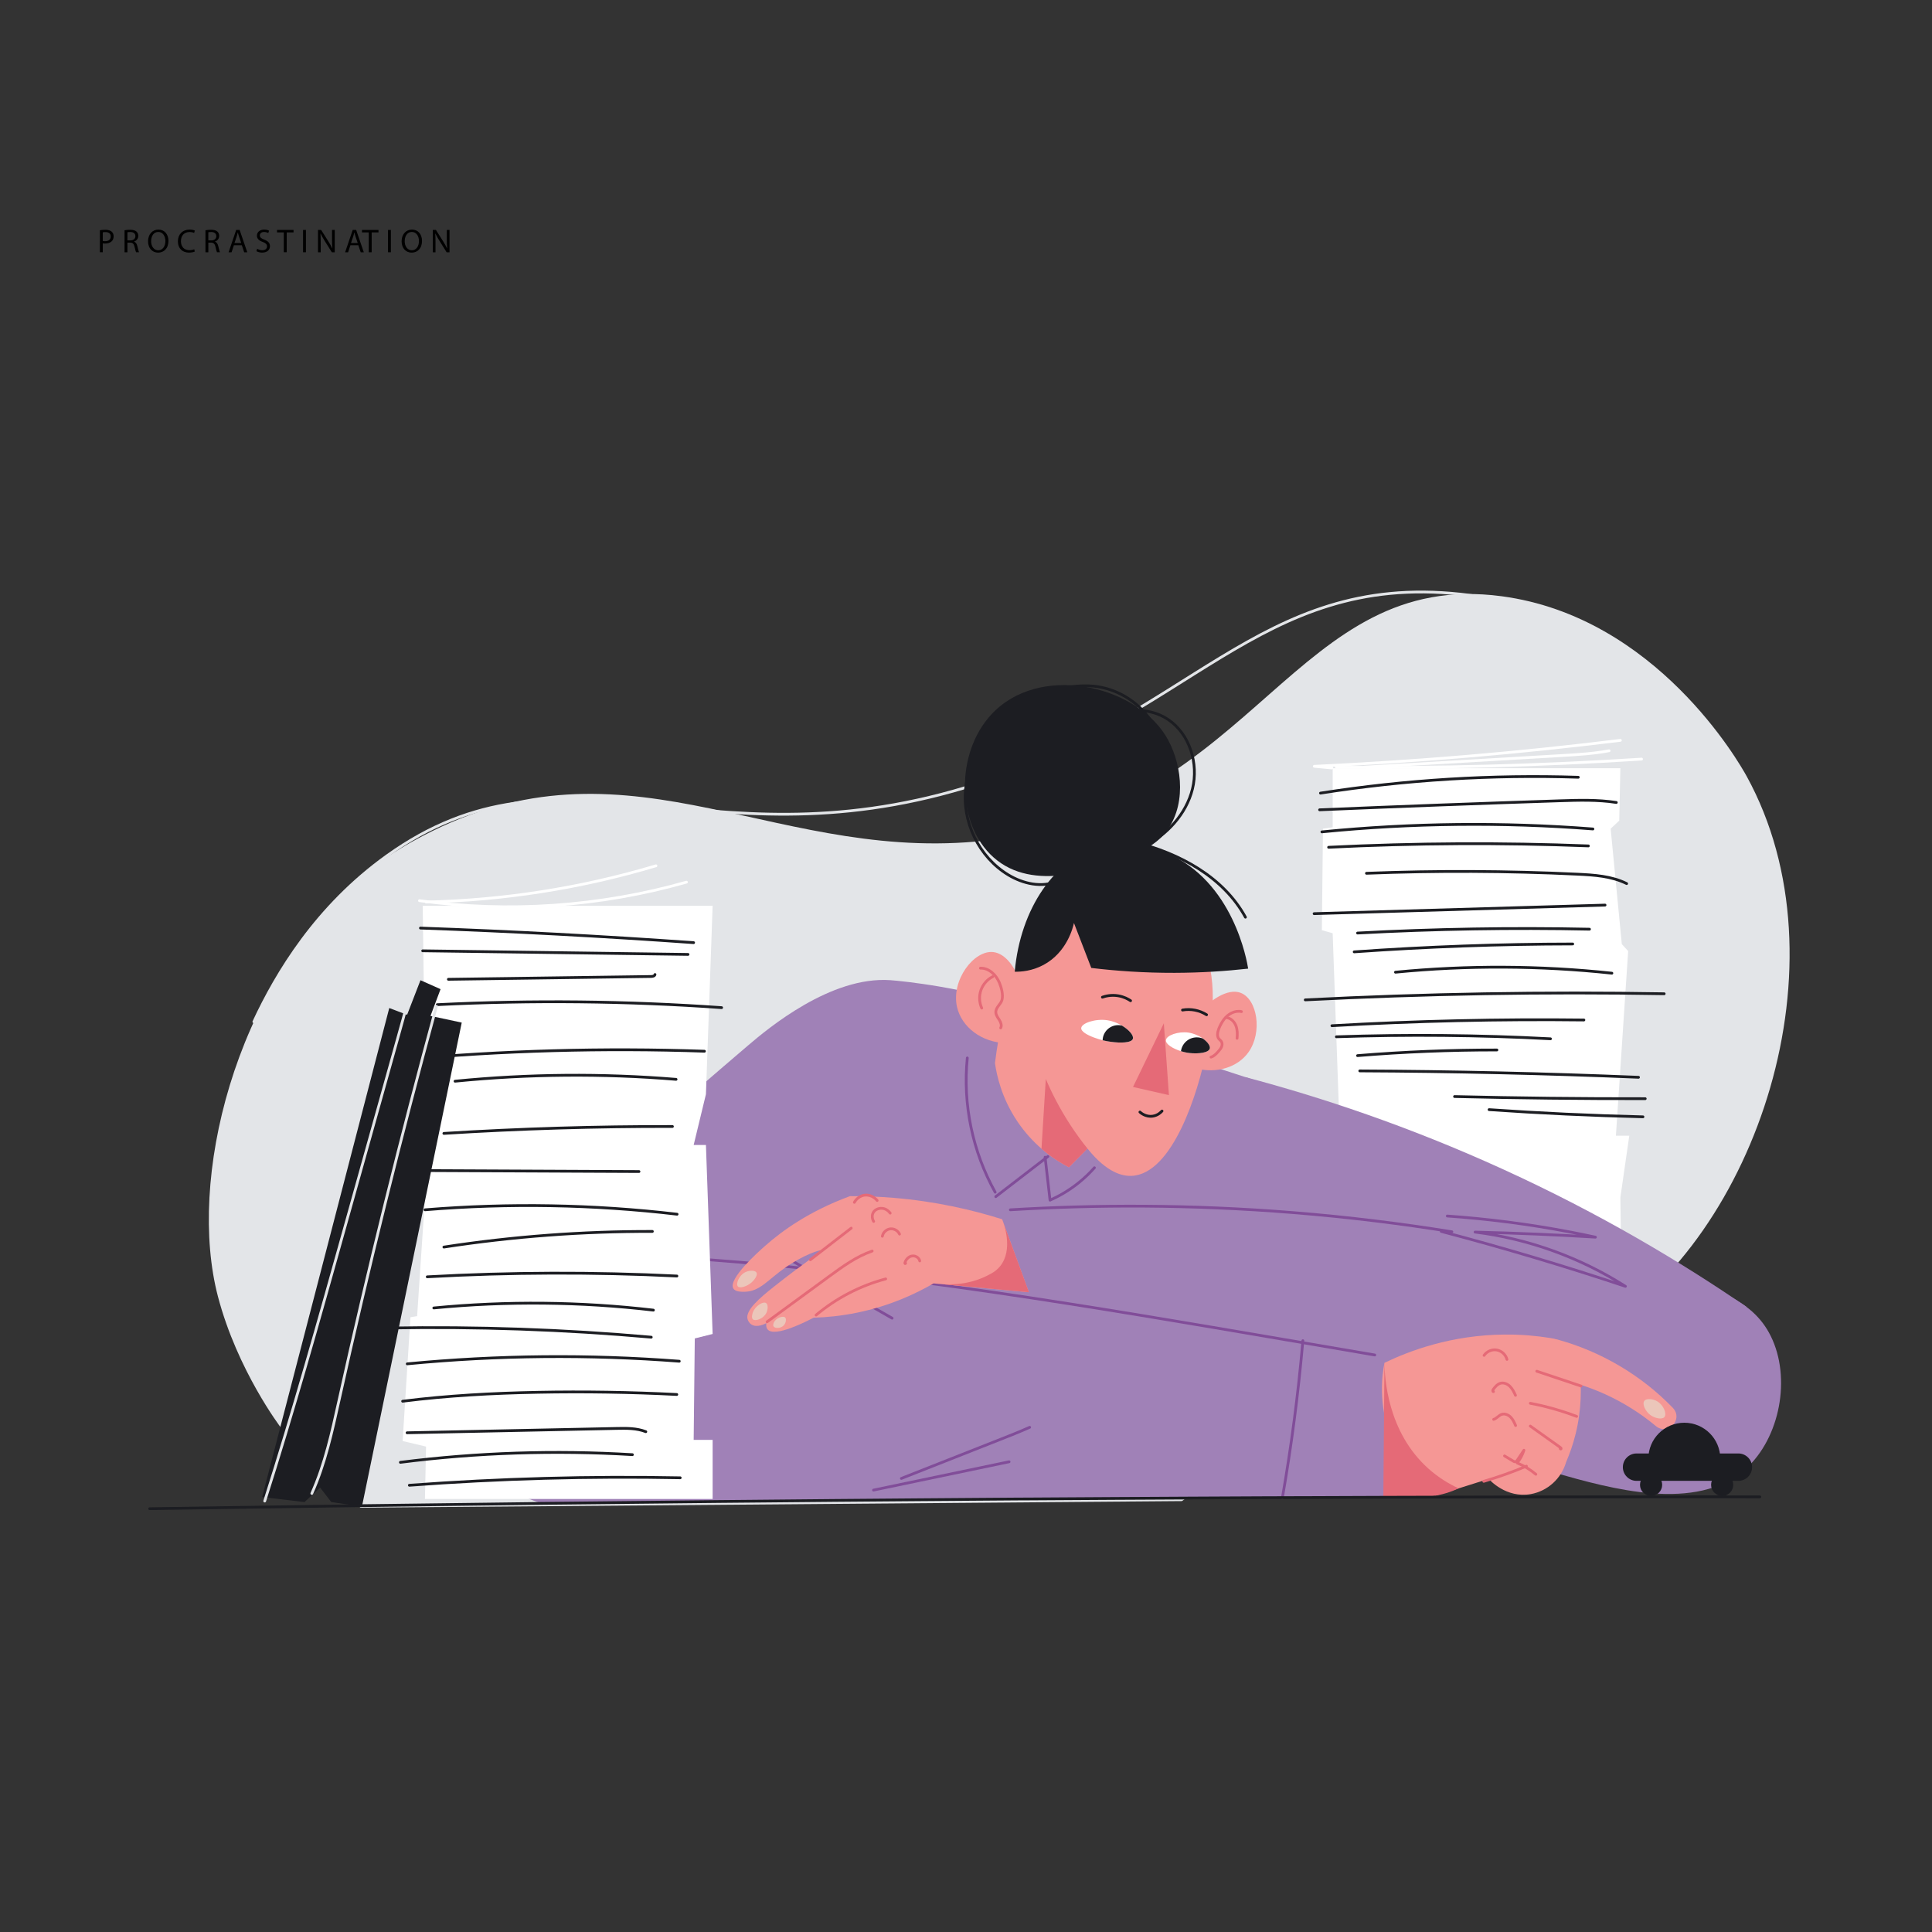 <?xml version="1.0" encoding="iso-8859-1"?>
<!-- Generator: Adobe Illustrator 24.0.1, SVG Export Plug-In . SVG Version: 6.00 Build 0)  -->
<svg version="1.1" id="Layer_1" xmlns="http://www.w3.org/2000/svg" xmlns:xlink="http://www.w3.org/1999/xlink" x="0px" y="0px"
	 viewBox="0 0 700 700" style="enable-background:new 0 0 700 700;" xml:space="preserve">
<rect x="0" y="0" width="700" height="700" fill="#333333" stroke="none"/>
<g>
	<defs>
		<path id="SVGID_1_" d="M47.254,546.927c208.511-1.669,417.021-3.337,625.532-5.006V168.544H47.764
			C47.594,294.672,47.424,420.8,47.254,546.927z"/>
	</defs>
	<clipPath id="SVGID_2_">
		<use xlink:href="#SVGID_1_"  style="overflow:visible;"/>
	</clipPath>
	<g style="clip-path:url(#SVGID_2_);">
		<path style="fill:#E3E5E8;" d="M579.509,482.247c-9.287,5.643-17.337,9.338-25.035,11.897
			c-29.719,9.882-44.74,4.066-68.407,11.262c-20.294,6.17-31.705,17.724-41.792,26.202c-6.263,5.264-112.392,92.336-211.404,71.234
			c-58.015-12.364-106.874-60.437-115.643-69.065c-6.679-6.571-11.907-12.396-15.494-16.567c0,0-15.727-20.615-22.771-47.468
			c-11.037-42.073,5.622-111.548,50.505-151.241c3.331-2.946,12.836-10.324,27.129-17.373
			c73.657-36.331,126.308,13.372,204.191,2.99c94.564-12.606,108.51-98.085,183.319-88.085c56.029,7.49,86.164,60.514,88.757,65.239
			C669.867,348.692,636.325,447.721,579.509,482.247z"/>
		<path style="fill:none;stroke:#E3E5E8;stroke-linecap:round;stroke-linejoin:round;stroke-miterlimit:10;" d="M91.979,370.2
			c8.17-17.55,22.601-41.79,48.252-60.149c63.609-45.524,113.591,4.253,209.68-24.735c80.945-24.419,105.869-77.963,179.319-70.036
			c20.238,2.184,36.429,8.201,47.044,13.01"/>
	</g>
	<g style="clip-path:url(#SVGID_2_);">
		<polygon style="fill:#FFFFFF;" points="587.088,278.337 482.854,278.337 482.854,299.749 479.337,300.263 478.933,337.027 
			482.854,338.13 485.279,406.607 489.722,406.607 485.279,424.992 482.854,493.269 587.896,493.269 587.088,433.88 590.32,411.487 
			585.472,411.487 589.916,344.594 587.612,342.077 583.571,300.263 586.684,297.325 		"/>
		<path style="fill:none;stroke:#FFFFFF;stroke-linecap:round;stroke-linejoin:round;stroke-miterlimit:10;" d="M482.569,278.244
			c-2.123-0.198-4.246-0.396-6.368-0.594c37.067-1.731,74.067-4.87,110.896-9.41"/>
		<path style="fill:none;stroke:#FFFFFF;stroke-linecap:round;stroke-linejoin:round;stroke-miterlimit:10;" d="M484.189,277.97
			c36.881,0.401,73.776-0.578,110.584-2.932"/>
		<path style="fill:none;stroke:#FFFFFF;stroke-linecap:round;stroke-linejoin:round;stroke-miterlimit:10;" d="M494.241,277.954
			c23.905-1.404,47.811-2.809,71.716-4.213c5.704-0.335,11.426-0.672,17.042-1.724"/>
		<path style="fill:none;stroke:#1C1D22;stroke-linecap:round;stroke-linejoin:round;stroke-miterlimit:10;" d="M478.439,287.362
			c30.866-4.829,62.186-6.755,93.412-5.744"/>
		<path style="fill:none;stroke:#1C1D22;stroke-linecap:round;stroke-linejoin:round;stroke-miterlimit:10;" d="M478.121,293.409
			c28.992-1.228,57.99-2.318,86.993-3.268c6.845-0.224,13.737-0.438,20.505,0.61"/>
		<path style="fill:none;stroke:#1C1D22;stroke-linecap:round;stroke-linejoin:round;stroke-miterlimit:10;" d="M478.946,301.403
			c32.618-3.229,65.521-3.581,98.201-1.051"/>
		<path style="fill:none;stroke:#1C1D22;stroke-linecap:round;stroke-linejoin:round;stroke-miterlimit:10;" d="M481.38,306.986
			c31.348-1.551,62.765-1.717,94.128-0.496"/>
		<path style="fill:none;stroke:#1C1D22;stroke-linecap:round;stroke-linejoin:round;stroke-miterlimit:10;" d="M495.091,316.408
			c25.469-0.996,50.982-0.888,76.442,0.326c6.092,0.29,12.375,0.693,17.838,3.405"/>
		<path style="fill:none;stroke:#1C1D22;stroke-linecap:round;stroke-linejoin:round;stroke-miterlimit:10;" d="M476.125,331.033
			c35.138-1.034,70.276-2.068,105.414-3.102"/>
		<path style="fill:none;stroke:#1C1D22;stroke-linecap:round;stroke-linejoin:round;stroke-miterlimit:10;" d="M491.863,338.06
			c27.982-1.512,56.02-1.978,84.036-1.397"/>
		<path style="fill:none;stroke:#1C1D22;stroke-linecap:round;stroke-linejoin:round;stroke-miterlimit:10;" d="M490.647,344.877
			c26.352-1.872,52.769-2.825,79.188-2.855"/>
		<path style="fill:none;stroke:#1C1D22;stroke-linecap:round;stroke-linejoin:round;stroke-miterlimit:10;" d="M505.605,352.246
			c26.059-2.545,52.377-2.424,78.411,0.361"/>
		<path style="fill:none;stroke:#1C1D22;stroke-linecap:round;stroke-linejoin:round;stroke-miterlimit:10;" d="M472.914,362.273
			c43.309-2.217,86.694-2.956,130.053-2.214"/>
		<path style="fill:none;stroke:#1C1D22;stroke-linecap:round;stroke-linejoin:round;stroke-miterlimit:10;" d="M482.573,371.638
			c30.398-1.737,60.856-2.43,91.302-2.077"/>
		<path style="fill:none;stroke:#1C1D22;stroke-linecap:round;stroke-linejoin:round;stroke-miterlimit:10;" d="M484.2,375.647
			c25.854-0.883,51.746-0.64,77.578,0.728"/>
		<path style="fill:none;stroke:#1C1D22;stroke-linecap:round;stroke-linejoin:round;stroke-miterlimit:10;" d="M491.861,382.474
			c16.796-1.383,33.649-2.066,50.501-2.048"/>
		<path style="fill:none;stroke:#1C1D22;stroke-linecap:round;stroke-linejoin:round;stroke-miterlimit:10;" d="M492.668,388.006
			c33.676,0.153,67.349,0.924,100.997,2.314"/>
		<path style="fill:none;stroke:#1C1D22;stroke-linecap:round;stroke-linejoin:round;stroke-miterlimit:10;" d="M527.013,397.302
			c23.023,0.548,46.053,0.806,69.083,0.772"/>
		<path style="fill:none;stroke:#1C1D22;stroke-linecap:round;stroke-linejoin:round;stroke-miterlimit:10;" d="M539.523,402.044
			c18.563,1.289,37.155,2.158,55.757,2.605"/>
	</g>
	<g style="clip-path:url(#SVGID_2_);">
		<path style="fill:#A081B7;" d="M492.571,403.901c-11.31,22.762-22.62,45.513-33.942,68.275
			c-58.84,1.211-117.693,2.421-176.545,3.643c0.368-2.065,0.748-4.118,1.115-6.183c-6.8,4.118-13.707,8.474-20.709,13.043
			c-16.437,10.74-31.58,21.54-45.454,32.126c-20.401-10.907-40.801-21.825-61.202-32.731
			c12.949-12.174,60.509-56.69,115.333-103.402c7.212-6.145,29.838-25.018,51.366-23.541c2.25,0.154,9.465,0.873,18.239,2.382
			c4.228,0.727,13.176,2.388,24.849,5.705C380.843,367.543,428.465,382.572,492.571,403.901z"/>
		<path style="fill:none;stroke:#814D99;stroke-linecap:round;stroke-linejoin:round;stroke-miterlimit:10;" d="M350.474,383.308
			c-1.689,16.735,1.885,33.963,10.092,48.645"/>
		<path style="fill:none;stroke:#814D99;stroke-linecap:round;stroke-linejoin:round;stroke-miterlimit:10;" d="M379.679,419.013
			c-6.298,4.851-12.596,9.702-18.894,14.553"/>
		<path style="fill:none;stroke:#814D99;stroke-linecap:round;stroke-linejoin:round;stroke-miterlimit:10;" d="M378.658,419.268
			c0.596,5.192,1.191,10.383,1.787,15.574c2.985-1.323,6.683-3.329,10.468-6.383c2.26-1.824,4.116-3.669,5.617-5.362"/>
	</g>
	<path style="clip-path:url(#SVGID_2_);fill:#A081B7;" d="M451.219,390.261c27.211,7.205,59.085,17.74,93.47,33.436
		c35.085,16.016,64.421,33.589,87.986,49.736c-9.625,22.228-19.25,44.455-28.875,66.683
		c-50.718-13.636-101.436-27.273-152.154-40.909C451.504,462.892,451.362,426.576,451.219,390.261z"/>
	<g style="clip-path:url(#SVGID_2_);">
		<path style="fill:#A081B7;" d="M641.553,484.025c-6.67-13.419-21.224-18.968-52.144-25.663
			c-26.614-5.763-63.901-11.96-110.115-13.725c-25.501-1.276-63.174-3.779-109.867-9.251c-0.845,15.083-1.691,30.167-2.536,45.25
			c77.919,20.428,141.044,37.298,196.537,53.009c19.9,5.634,51.264,14.643,69.102-1.47
			C644.924,520.98,649.092,499.192,641.553,484.025z"/>
		<path style="fill:none;stroke:#814D99;stroke-linecap:round;stroke-linejoin:round;stroke-miterlimit:10;" d="M366.062,438.332
			c30.597-1.846,65.009-1.996,102.468,1.021c20.352,1.639,39.556,4.049,57.512,6.946"/>
		<path style="fill:none;stroke:#814D99;stroke-linecap:round;stroke-linejoin:round;stroke-miterlimit:10;" d="M522.191,446.165
			c22.449,5.909,44.707,12.545,66.727,19.896c-16.41-10.463-35.163-17.23-54.473-19.656c7.299,0.171,14.719,0.414,22.257,0.735
			c7.235,0.308,14.356,0.679,21.36,1.107c-2.943-0.639-5.93-1.25-8.959-1.831c-15.598-2.99-30.558-4.834-44.725-5.827"/>
	</g>
	<g style="clip-path:url(#SVGID_2_);">
		<path style="fill:#A081B7;" d="M507.39,491.208c-0.91,8.75-1.727,17.717-2.435,26.893c-0.639,8.285-1.163,16.415-1.584,24.381
			c-9.65,0.03-19.31,0.07-28.96,0.11h-1.32c-2.81,0.01-5.63,0.02-8.45,0.03c-1.58,0-3.15,0.01-4.73,0.01
			c-3.45,0.02-6.91,0.04-10.35,0.05c-1.37,0.01-2.73,0.01-4.09,0.02c-4.16,0.02-8.32,0.04-12.48,0.06c-0.06-0.01-0.11-0.01-0.16,0
			c-5.52,0.03-11.03,0.05-16.54,0.09c-3.96,0.01-7.92,0.03-11.88,0.06c-9.96,0.06-19.92,0.11-29.88,0.18
			c-0.56,0-1.12,0.01-1.68,0.01c-1.5,0-3.01,0.01-4.51,0.02c-11.6,0.08-23.21,0.17-34.81,0.26c-20.61,0.16-41.28,0.33-61.89,0.54
			c-3.68,0.03-7.34,0.07-10.97,0.1c-21.51,0.21-43.01,0.44-64.51,0.69c-21.34-6.9-36.72-26.11-37.13-47.02
			c-0.46-23.76,18.47-46.69,45.48-51.29c37.15,3.46,75.63,7.9,115.31,13.5c53.31,7.53,104.08,16.5,152.18,26.42
			c1.43,0.3,2.86,0.6,4.29,0.89c0.03,0.01,0.05,0.01,0.07,0.01c4.265,1.266,9.364,2.461,15.175,3.219
			C497.499,491.218,502.858,491.358,507.39,491.208z"/>
		<path style="fill:none;stroke:#814D99;stroke-linecap:round;stroke-linejoin:round;stroke-miterlimit:10;" d="M498.104,490.94
			c-10.767-1.839-21.533-3.679-32.3-5.518c-69.99-11.958-140.109-23.932-210.923-29.139c-1.012-0.074-2.297-0.389-2.424-1.396
			c-0.128-1.007,2.073-0.637,1.31,0.031"/>
		<path style="fill:none;stroke:#814D99;stroke-linecap:round;stroke-linejoin:round;stroke-miterlimit:10;" d="M280.834,453.307
			c14.129,8.099,28.259,16.198,42.388,24.298"/>
		<path style="fill:none;stroke:#814D99;stroke-linecap:round;stroke-linejoin:round;stroke-miterlimit:10;" d="M316.483,539.891
			c16.377-3.421,32.754-6.842,49.132-10.264"/>
		<path style="fill:none;stroke:#814D99;stroke-linecap:round;stroke-linejoin:round;stroke-miterlimit:10;" d="M326.585,535.659
			c11.995-4.731,23.991-9.461,35.986-14.192c3.52-1.388,7.041-2.777,10.493-4.324"/>
		<path style="fill:none;stroke:#814D99;stroke-linecap:round;stroke-linejoin:round;stroke-miterlimit:10;" d="M472.052,485.753
			c-0.02,0.19-0.03,0.38-0.05,0.57c0,0.05-0.01,0.11-0.01,0.16c-1.65,18.81-4.11,37.54-7.35,56.14"/>
	</g>
	<g style="clip-path:url(#SVGID_2_);">
		<path style="fill:#F59795;" d="M363.102,441.762c-10.983-3.464-24.233-6.511-39.391-7.766c-5.528-0.458-10.793-0.634-15.756-0.606
			c-14.816,5.457-24.604,12.582-30.705,17.978c-2.347,2.076-13.567,12.001-11.565,15.453c0.722,1.245,2.918,1.227,4.091,1.212
			c5.597-0.073,8.393-4.361,14.999-8.939c6.573-4.555,12.554-6.372,12.726-6.06c0.238,0.43-6.648,4.853-17.12,13.181
			c-4.962,3.945-10.454,8.55-9.518,11.762c0.125,0.429,0.502,1.303,1.337,1.873c2.087,1.424,5.195-0.306,5.454-0.454
			c-0.148,1.143,0.09,1.835,0.454,2.273c2.557,3.07,14.234-2.961,16.666-4.242c4.634-0.129,9.957-0.629,15.756-1.818
			c11.824-2.425,21.174-6.802,27.725-10.605c11.513,1.067,23.027,2.135,34.54,3.202
			C369.564,459.392,366.333,450.577,363.102,441.762z"/>
		<path style="fill:none;stroke:#E56A77;stroke-linecap:round;stroke-linejoin:round;stroke-miterlimit:10;" d="M333.24,456.855
			c-0.247-1.199-1.597-1.983-2.806-1.785s-2.185,1.214-2.546,2.384c-0.038,0.124-0.06,0.284,0.045,0.361
			c0.105,0.077,0.264-0.134,0.139-0.167"/>
		<path style="fill:none;stroke:#E56A77;stroke-linecap:round;stroke-linejoin:round;stroke-miterlimit:10;" d="M325.912,447.142
			c-0.541-1.192-1.851-1.989-3.159-1.921s-2.527,0.998-2.94,2.241c-0.05,0.151-0.089,0.305-0.128,0.459"/>
		<path style="fill:none;stroke:#E56A77;stroke-linecap:round;stroke-linejoin:round;stroke-miterlimit:10;" d="M322.537,439.538
			c-0.08-0.116-1.338-1.87-3.394-1.749c-0.448,0.027-2.071,0.21-2.804,1.646c-0.77,1.51,0.148,3.023,0.198,3.103"/>
		<path style="fill:none;stroke:#E56A77;stroke-linecap:round;stroke-linejoin:round;stroke-miterlimit:10;" d="M309.552,435.63
			c0.103-0.195,1.257-2.293,3.73-2.602c2.74-0.343,4.459,1.841,4.529,1.933"/>
		<path style="fill:none;stroke:#E56A77;stroke-linecap:round;stroke-linejoin:round;stroke-miterlimit:10;" d="M308.414,444.978
			c-4.933,3.815-9.867,7.63-14.8,11.445"/>
		<path style="fill:none;stroke:#E56A77;stroke-linecap:round;stroke-linejoin:round;stroke-miterlimit:10;" d="M277.928,478.92
			c7.514-5.5,15.028-10.999,22.542-16.499c4.868-3.563,9.833-7.178,15.539-9.138"/>
		<path style="fill:none;stroke:#E56A77;stroke-linecap:round;stroke-linejoin:round;stroke-miterlimit:10;" d="M295.679,476.474
			c7.317-6.139,15.995-10.647,25.225-13.103"/>
		<path style="fill:#E56A77;" d="M363.102,441.762c0.524,1.315,4.209,10.933-0.758,17.03c-1.506,1.849-3.286,2.734-5.151,3.636
			c-2.893,1.4-8.953,3.713-17.927,2.669c11.177,1.036,22.353,2.072,33.53,3.108C369.564,459.392,366.333,450.577,363.102,441.762z"
			/>
		<path style="fill:#EBC6BA;" d="M274.074,461.074c0.576,0.988-0.849,2.823-1.963,3.744c-1.522,1.26-4.025,2.107-4.766,1.277
			c-0.806-0.904,0.358-3.92,2.551-5.082C271.348,460.242,273.529,460.137,274.074,461.074z"/>
		<path style="fill:#EBC6BA;" d="M277.554,472.115c-1.091-0.69-3.905,1.015-4.762,3.36c-0.088,0.241-0.704,1.927,0,2.553
			c0.89,0.791,3.796-0.194,4.851-2.298C278.264,474.493,278.366,472.628,277.554,472.115z"/>
		<path style="fill:#EBC6BA;" d="M284.452,477.347c-0.787-0.732-3.36,0.189-4.085,1.872c-0.095,0.221-0.385,0.895-0.085,1.362
			c0.508,0.791,2.58,0.79,3.66-0.34C284.754,479.391,285.026,477.881,284.452,477.347z"/>
	</g>
	<g style="clip-path:url(#SVGID_2_);">
		<path style="fill:#1C1D22;" d="M407.6,310.779c5.897-2.28,11.502-4.532,15.515-10.273c7.149-10.226,4.8-25.162-0.931-34.19
			c-11.649-18.35-45.959-25.983-63.076-7.379c-13.004,14.134-12.638,39.665,0.849,51.688
			C374.49,323.58,397.388,314.727,407.6,310.779z"/>
		<path style="fill:none;stroke:#1C1D22;stroke-linecap:round;stroke-linejoin:round;stroke-miterlimit:10;" d="M414.283,306.85
			c8.438-4.278,15.504-11.819,17.771-21.004c2.267-9.185-0.97-19.865-8.817-25.151c-7.512-5.061-18.467-4.211-25.108,1.948"/>
		<path style="fill:none;stroke:#1C1D22;stroke-linecap:round;stroke-linejoin:round;stroke-miterlimit:10;" d="M383.224,319.18
			c-5.695,2.621-12.562,1.029-17.928-2.213c-10.615-6.414-16.899-19.341-15.385-31.651c0.854-6.944,3.941-13.44,7.721-19.327
			c2.867-4.466,6.261-8.756,10.801-11.505c3.677-2.227,7.913-3.327,12.107-4.269c5.165-1.16,10.462-2.129,15.73-1.605
			c8.163,0.812,15.873,5.394,20.487,12.176s6.045,15.636,3.803,23.527"/>
	</g>
	<g style="clip-path:url(#SVGID_2_);">
		<path style="fill:#F59795;" d="M437.068,380.824c-2.76,14.212-12.018,44.677-27.163,45.22c-2.878,0.094-8.61-0.79-15.887-9.896
			c-2.241,2.264-4.482,4.529-6.723,6.794c-2.347-1.215-6.015-3.338-9.943-6.746c-2.949-2.559-6.039-5.838-8.81-9.978
			c-5.65-8.433-7.407-16.571-8.044-21.041c5.85-46.576,25.936-76.286,43.498-75.968c13.575,0.248,25.794,18.399,30.654,29.333
			C442.045,355.159,439.155,370.079,437.068,380.824z"/>
		<path style="fill:#F59795;" d="M370.007,357.159c-1.849-6.518-5.684-11.707-10.121-12.203
			c-6.999-0.783-15.306,10.134-13.156,19.831c1.625,7.33,9.02,13.036,17.969,13.138
			C366.469,371.003,368.238,364.081,370.007,357.159z"/>
		<path style="fill:#F59795;" d="M437.419,364.008c0.701-0.635,7.013-6.22,12.108-4.275c6.032,2.303,7.957,14.246,2.841,21.479
			c-3.868,5.469-11.492,7.864-19.014,5.882C434.71,379.399,436.065,371.703,437.419,364.008z"/>
		<path style="fill:#1C1D22;" d="M398.872,306.611c10.837-2.787,20.355,1.013,23.612,2.369
			c24.365,10.139,29.326,39.246,29.747,41.975c-8.027,0.898-16.952,1.495-26.643,1.523c-11.102,0.031-21.231-0.693-30.195-1.776
			c-2.093-5.427-4.187-10.854-6.28-16.281c-0.333,1.522-2.471,10.59-11.025,15.184c-4.179,2.245-8.184,2.506-10.433,2.466
			C369.702,329.104,382.275,310.879,398.872,306.611z"/>
		<path style="fill:#E56A77;" d="M394.018,416.148c-2.241,2.265-4.482,4.529-6.723,6.794c-2.347-1.215-6.015-3.338-9.943-6.746
			c0.52-8.423,1.04-16.845,1.561-25.268c2.162,5.072,5.049,10.778,8.936,16.723C389.898,410.784,391.981,413.612,394.018,416.148z"
			/>
		<path style="fill:none;stroke:#E56A77;stroke-linecap:round;stroke-linejoin:round;stroke-miterlimit:10;" d="M355.235,350.782
			c3.057-0.099,5.662,2.423,6.849,5.242c0.725,1.72,1.44,4.362,0.961,6.236c-0.423,1.653-2.36,2.721-2.232,4.622
			c0.068,1.008,0.746,1.851,1.282,2.707s0.95,1.959,0.473,2.849"/>
		<path style="fill:none;stroke:#E56A77;stroke-linecap:round;stroke-linejoin:round;stroke-miterlimit:10;" d="M359.671,353.861
			c-1.975,1.01-3.537,2.802-4.267,4.897s-0.622,4.469,0.296,6.489"/>
		<path style="fill:none;stroke:#E56A77;stroke-linecap:round;stroke-linejoin:round;stroke-miterlimit:10;" d="M438.769,383.012
			c1.093-0.321,1.907-1.214,2.662-2.069c0.444-0.503,0.896-1.018,1.157-1.637c0.261-0.618,0.302-1.37-0.063-1.934
			c-0.249-0.385-0.656-0.643-0.933-1.008c-1.376-1.814,0.755-5.521,1.862-7.006c1.465-1.966,3.959-3.372,6.35-2.83"/>
		<path style="fill:none;stroke:#E56A77;stroke-linecap:round;stroke-linejoin:round;stroke-miterlimit:10;" d="M444.286,368.679
			c1.569,0.148,2.871,1.402,3.469,2.86s0.603,3.088,0.461,4.657"/>
		<path style="fill:none;stroke:#1C1D22;stroke-linecap:round;stroke-linejoin:round;stroke-miterlimit:10;" d="M428.441,365.962
			c2.984-0.54,6.162,0.081,8.723,1.705"/>
		<path style="fill:none;stroke:#1C1D22;stroke-linecap:round;stroke-linejoin:round;stroke-miterlimit:10;" d="M413.016,402.921
			c0.243,0.226,2.059,1.857,4.622,1.488c1.919-0.276,3.07-1.503,3.383-1.861"/>
		<path style="fill:none;stroke:#1C1D22;stroke-linecap:round;stroke-linejoin:round;stroke-miterlimit:10;" d="M411.084,305.136
			c16.167,3.95,32.173,12.573,40.158,27.175"/>
		<path style="fill:none;stroke:#1C1D22;stroke-linecap:round;stroke-linejoin:round;stroke-miterlimit:10;" d="M409.631,362.578
			c-0.847-0.567-2.364-1.42-4.44-1.776c-2.633-0.451-4.755,0.14-5.766,0.496"/>
		<path style="fill:#FFFFFF;" d="M410.457,376.382c-0.483,1.481-4.443,1.586-8.056,1.071c-0.956-0.126-1.87-0.294-2.71-0.504
			c-0.063-0.011-0.126-0.032-0.189-0.053c-0.914-0.231-2.048-0.578-3.183-0.998c-2.363-0.893-4.664-2.143-4.569-3.414
			c0.137-1.807,5.157-3.498,9.516-2.826c0.809,0.116,1.597,0.326,2.363,0.599c1.029,0.357,2.006,0.819,2.878,1.334
			C409.123,373.157,410.856,375.216,410.457,376.382z"/>
		<path style="fill:#FFFFFF;" d="M438.332,379.884c-0.387,1.601-4.212,1.977-7.286,1.655c-0.322-0.022-0.645-0.075-0.946-0.129
			c-0.709-0.118-1.462-0.312-2.214-0.548c-2.858-0.892-5.588-2.504-5.448-3.987c0.172-1.762,4.492-3.267,8.146-2.751
			c0.527,0.075,1.042,0.204,1.569,0.355c1.365,0.408,2.644,1.064,3.675,1.805C437.505,377.498,438.558,378.917,438.332,379.884z"/>
		<path style="fill:#1C1D22;" d="M438.332,379.884c-0.387,1.601-4.212,1.977-7.286,1.655c-0.322-0.022-0.645-0.075-0.946-0.129
			c-0.709-0.118-1.462-0.312-2.214-0.548c0.376-2.826,2.794-5.008,5.728-5.008c0.784,0,1.537,0.15,2.214,0.43
			C437.505,377.498,438.558,378.917,438.332,379.884z"/>
		<path style="fill:#1C1D22;" d="M410.457,376.382c-0.483,1.481-4.443,1.586-8.056,1.071c-0.956-0.126-1.87-0.294-2.71-0.504
			c-0.063-0.011-0.126-0.032-0.189-0.053c0.095-3.046,2.584-5.472,5.651-5.472c0.473,0,0.924,0.052,1.355,0.168
			C409.123,373.157,410.856,375.216,410.457,376.382z"/>
		<polygon style="fill:#E56A77;" points="421.681,370.75 423.523,396.784 410.514,393.826 		"/>
	</g>
	<g style="clip-path:url(#SVGID_2_);">
		<g>
			<path style="fill:#F59795;" d="M564.264,485.329c15.884,4.358,30.507,13.015,41.867,24.795c3.844,4.13-1.719,10.127-6.119,6.617
				c-11.22-9.371-24.797-15.504-38.791-17.747C551.583,496.965,554.653,483.082,564.264,485.329L564.264,485.329z"/>
			<path style="fill:#EBC6BA;" d="M603.054,513.418c0.967-1.155-0.319-4.337-2.582-5.677c-1.514-0.896-3.903-1.227-4.699-0.177
				c-0.89,1.174,0.414,3.812,2.194,5.127C599.583,513.884,602.2,514.438,603.054,513.418z"/>
		</g>
		<path style="fill:#F59795;" d="M501.616,493.781c8.922-4.299,24.17-10.121,43.648-10.25c6.046-0.04,11.582,0.475,16.501,1.264
			c5.522,0.887,9.824,5.305,10.493,10.857c0.81,6.72,0.828,14.946-1.385,23.9c-0.934,3.777-2.135,7.164-3.425,10.146
			c-1.736,6.015-6.703,10.539-12.778,11.634c-8.957,1.614-15.012-5.182-15.282-5.497c-6.441,2.029-12.883,4.057-19.325,6.086
			c-3.469-2.595-11.426-9.274-16.044-21.037C499.234,508.692,500.774,498.012,501.616,493.781z"/>
		<path style="fill:none;stroke:#E56A77;stroke-linecap:round;stroke-linejoin:round;stroke-miterlimit:10;" d="M537.708,491.079
			c0.994-1.459,2.879-2.254,4.618-1.947c1.739,0.307,3.237,1.699,3.672,3.411"/>
		<path style="fill:none;stroke:#E56A77;stroke-linecap:round;stroke-linejoin:round;stroke-miterlimit:10;" d="M541.113,504.206
			c-0.354,0.039-0.285-0.546-0.068-0.828c0.696-0.906,1.467-1.865,2.565-2.183c1.227-0.355,2.571,0.215,3.478,1.114
			c0.907,0.899,1.464,2.083,2.002,3.241"/>
		<path style="fill:none;stroke:#E56A77;stroke-linecap:round;stroke-linejoin:round;stroke-miterlimit:10;" d="M541.178,514.271
			c1.093-0.325,1.806-1.427,2.883-1.803c1.127-0.394,2.412,0.122,3.255,0.968c0.844,0.845,1.338,1.968,1.814,3.063"/>
		<path style="fill:none;stroke:#E56A77;stroke-linecap:round;stroke-linejoin:round;stroke-miterlimit:10;" d="M556.807,496.821
			c5.34,1.787,10.681,3.574,16.021,5.362"/>
		<path style="fill:none;stroke:#E56A77;stroke-linecap:round;stroke-linejoin:round;stroke-miterlimit:10;" d="M554.462,508.437
			c5.722,1.086,11.347,2.68,16.789,4.756"/>
		<path style="fill:none;stroke:#E56A77;stroke-linecap:round;stroke-linejoin:round;stroke-miterlimit:10;" d="M554.456,516.697
			c3.624,2.583,7.248,5.166,10.873,7.749c0.166,0.119,0.354,0.301,0.282,0.492c-0.073,0.191-0.445-0.047-0.257-0.126"/>
		<path style="fill:none;stroke:#E56A77;stroke-linecap:round;stroke-linejoin:round;stroke-miterlimit:10;" d="M545.117,527.5
			c1.043,0.624,2.086,1.248,3.13,1.872c0.24,0.143,0.504,0.292,0.781,0.254c0.344-0.048,0.578-0.364,0.771-0.654
			c0.784-1.176,1.567-2.352,2.351-3.528c-0.515,1.672-1.356,3.244-2.46,4.601c2.45,1.014,4.742,2.406,6.772,4.112"/>
		<path style="fill:none;stroke:#E56A77;stroke-linecap:round;stroke-linejoin:round;stroke-miterlimit:10;" d="M537.595,536.711
			c5.249-1.533,10.41-3.368,15.45-5.492"/>
		<path style="fill:#E56A77;" d="M501.616,493.781c0.082,5.398,1.029,25.02,15.935,38.338c3.666,3.276,7.482,5.549,10.95,7.146
			c-1.907,0.882-4.788,2.011-8.438,2.657c-2.602,0.461-4.842,0.496-9.214,0.546c-2.433,0.028-5.719,0.019-9.638-0.137
			C501.346,526.148,501.481,509.965,501.616,493.781z"/>
	</g>
	<g style="clip-path:url(#SVGID_2_);">
		<path style="fill:#1C1D22;" d="M597.235,531.542h26.059v-3.03c0-7.196-5.833-13.029-13.029-13.029l0,0
			c-7.196,0-13.029,5.833-13.029,13.029V531.542z"/>
		<circle style="fill:#1C1D22;" cx="598.22" cy="537.981" r="4.015"/>
		<circle style="fill:#1C1D22;" cx="623.975" cy="537.981" r="4.015"/>
		<path style="fill:#1C1D22;" d="M592.955,536.542h36.891c2.74,0,4.962-2.221,4.962-4.962v0c0-2.74-2.221-4.962-4.962-4.962h-36.891
			c-2.74,0-4.962,2.221-4.962,4.962v0C587.993,534.32,590.215,536.542,592.955,536.542z"/>
	</g>
	<g style="clip-path:url(#SVGID_2_);">
		<path style="fill:none;stroke:#FFFFFF;stroke-linecap:round;stroke-linejoin:round;stroke-miterlimit:10;" d="M151.974,326.329
			c32.248,4.479,65.421,2.177,96.741-6.713"/>
		<path style="fill:none;stroke:#FFFFFF;stroke-linecap:round;stroke-linejoin:round;stroke-miterlimit:10;" d="M154.374,326.815
			c28.184-0.629,56.28-5.054,83.293-13.118"/>
		<g>
			<polygon style="fill:#FFFFFF;" points="153.964,543.116 258.198,543.116 258.198,521.704 251.33,521.704 251.734,484.939 
				258.198,483.323 255.773,414.846 251.33,414.846 255.773,396.461 258.198,328.184 153.156,328.184 153.964,387.573 
				150.732,409.966 155.58,409.966 151.136,476.859 148.712,477.263 145.884,522.108 154.368,524.128 			"/>
			<polygon style="fill:#1C1D22;" points="167.297,370.508 155.984,368.084 159.62,358.387 152.348,355.155 147.5,367.68 
				141.036,365.23 94.979,542.413 110.331,544.231 115.987,538.979 120.028,544.231 131.138,545.847 			"/>
			<g>
				<path style="fill:none;stroke:#1C1D22;stroke-linecap:round;stroke-linejoin:round;stroke-miterlimit:10;" d="M152.332,336.257
					c33.021,1.18,66.021,2.943,98.979,5.287"/>
				<path style="fill:none;stroke:#1C1D22;stroke-linecap:round;stroke-linejoin:round;stroke-miterlimit:10;" d="M153.144,344.496
					c32.047,0.435,64.095,0.87,96.142,1.305"/>
				<path style="fill:none;stroke:#1C1D22;stroke-linecap:round;stroke-linejoin:round;stroke-miterlimit:10;" d="M162.458,354.82
					c24.469-0.34,48.937-0.68,73.406-1.02c0.586-0.008,1.333-0.141,1.452-0.714"/>
				<path style="fill:none;stroke:#1C1D22;stroke-linecap:round;stroke-linejoin:round;stroke-miterlimit:10;" d="M158.407,364.011
					c34.332-1.704,68.765-1.344,103.054,1.077"/>
				<path style="fill:none;stroke:#1C1D22;stroke-linecap:round;stroke-linejoin:round;stroke-miterlimit:10;" d="M145.507,383.966
					c36.463-3.33,73.136-4.362,109.729-3.088"/>
				<path style="fill:none;stroke:#1C1D22;stroke-linecap:round;stroke-linejoin:round;stroke-miterlimit:10;" d="M164.871,391.742
					c26.601-2.64,53.441-2.866,80.083-0.674"/>
				<path style="fill:none;stroke:#1C1D22;stroke-linecap:round;stroke-linejoin:round;stroke-miterlimit:10;" d="M160.821,410.655
					c27.569-1.726,55.194-2.562,82.817-2.507"/>
				<path style="fill:none;stroke:#1C1D22;stroke-linecap:round;stroke-linejoin:round;stroke-miterlimit:10;" d="M151.524,424.111
					c26.665,0.121,53.329,0.241,79.994,0.362"/>
				<path style="fill:none;stroke:#1C1D22;stroke-linecap:round;stroke-linejoin:round;stroke-miterlimit:10;" d="M154.004,438.33
					c30.392-2.484,61.029-1.946,91.315,1.602"/>
				<path style="fill:none;stroke:#1C1D22;stroke-linecap:round;stroke-linejoin:round;stroke-miterlimit:10;" d="M160.824,451.838
					c24.984-3.835,50.266-5.732,75.543-5.667"/>
				<path style="fill:none;stroke:#1C1D22;stroke-linecap:round;stroke-linejoin:round;stroke-miterlimit:10;" d="M154.797,462.614
					c30.12-1.672,60.327-1.767,90.456-0.284"/>
				<path style="fill:none;stroke:#1C1D22;stroke-linecap:round;stroke-linejoin:round;stroke-miterlimit:10;" d="M157.17,473.898
					c26.451-2.562,53.175-2.297,79.57,0.789"/>
				<path style="fill:none;stroke:#1C1D22;stroke-linecap:round;stroke-linejoin:round;stroke-miterlimit:10;" d="M141.033,481.164
					c31.673-0.572,63.377,0.538,94.932,3.326"/>
				<path style="fill:none;stroke:#1C1D22;stroke-linecap:round;stroke-linejoin:round;stroke-miterlimit:10;" d="M147.556,494.144
					c32.743-3.149,65.757-3.465,98.554-0.946"/>
				<path style="fill:none;stroke:#1C1D22;stroke-linecap:round;stroke-linejoin:round;stroke-miterlimit:10;" d="M145.882,507.688
					c16.228-2.041,32.585-2.917,48.938-3.233c16.802-0.325,33.615-0.06,50.398,0.794"/>
				<path style="fill:none;stroke:#1C1D22;stroke-linecap:round;stroke-linejoin:round;stroke-miterlimit:10;" d="M147.49,519.121
					c25.299-0.523,50.598-1.046,75.896-1.569c3.581-0.074,7.271-0.13,10.605,1.177"/>
				<path style="fill:none;stroke:#1C1D22;stroke-linecap:round;stroke-linejoin:round;stroke-miterlimit:10;" d="M145.068,529.827
					c27.855-3.536,56.041-4.465,84.068-2.773"/>
				<path style="fill:none;stroke:#1C1D22;stroke-linecap:round;stroke-linejoin:round;stroke-miterlimit:10;" d="M148.314,538.14
					c32.648-2.438,65.411-3.341,98.144-2.705"/>
			</g>
			<path style="fill:none;stroke:#E3E5E8;stroke-linecap:round;stroke-linejoin:round;stroke-miterlimit:10;" d="M148.032,361.748
				c-1.299,5.046-2.703,10.065-4.107,15.082c-6.399,22.866-12.797,45.732-19.196,68.598c-9.213,32.925-18.429,65.858-28.818,98.43"
				/>
			<path style="fill:none;stroke:#E3E5E8;stroke-linecap:round;stroke-linejoin:round;stroke-miterlimit:10;" d="M158.141,364.599
				c-12.928,47.306-24.705,94.928-35.315,142.807c-2.537,11.447-5.039,23.007-9.85,33.699"/>
		</g>
	</g>
</g>
<path style="fill:none;stroke:#1C1D22;stroke-linecap:round;stroke-linejoin:round;stroke-miterlimit:10;" d="M637.612,542.343
	c-5.37-0.02-10.74-0.02-16.11-0.02c-19.55-0.01-39.11,0-58.68,0.03c-6.97,0.01-13.95,0.02-20.94,0.03
	c-5.18,0.02-10.37,0.03-15.57,0.04c-2.4,0.01-4.8,0.01-7.21,0.02c-4.98,0.02-9.97,0.03-14.95,0.04c-0.26,0-0.52,0-0.78,0
	c-9.65,0.03-19.31,0.07-28.96,0.11c-0.43,0-0.87,0-1.32,0c-2.81,0.01-5.63,0.02-8.45,0.03c-1.58,0-3.15,0.01-4.73,0.01
	c-3.45,0.02-6.91,0.04-10.35,0.05c-1.37,0.01-2.73,0.01-4.09,0.02c-4.16,0.02-8.32,0.04-12.48,0.06c-0.06-0.01-0.11-0.01-0.16,0
	c-5.52,0.03-11.03,0.05-16.54,0.09c-3.96,0.01-7.92,0.03-11.88,0.06c-9.96,0.06-19.92,0.11-29.88,0.18c-0.56,0-1.12,0.01-1.68,0.01
	c-1.5,0-3.01,0.01-4.51,0.02c-11.6,0.08-23.21,0.17-34.81,0.26c-20.61,0.16-41.28,0.33-61.89,0.54c-3.68,0.03-7.34,0.07-10.97,0.1
	c-21.51,0.21-43.01,0.44-64.51,0.69c-21.54,0.25-43.07,0.52-64.6,0.81c-14.8,0.2-29.6,0.41-44.4,0.63
	c-0.73,0.01-1.45,0.02-2.17,0.03c-10.25,0.14-20.51,0.3-30.77,0.45"/>
<g>
	<rect x="32.738" y="82.882" style="fill:none;" width="206.609" height="48.896"/>
	<path d="M36.194,83.414c0.503-0.084,1.163-0.156,2.003-0.156c1.031,0,1.786,0.24,2.267,0.672c0.443,0.384,0.707,0.972,0.707,1.69
		c0,0.732-0.216,1.308-0.623,1.728c-0.552,0.588-1.451,0.888-2.471,0.888c-0.313,0-0.6-0.013-0.84-0.072v3.238h-1.043V83.414z
		 M37.237,87.312c0.228,0.061,0.516,0.084,0.863,0.084c1.26,0,2.027-0.611,2.027-1.727c0-1.067-0.756-1.584-1.907-1.584
		c-0.456,0-0.804,0.036-0.983,0.084V87.312z"/>
	<path d="M45.122,83.426c0.527-0.108,1.283-0.168,2.003-0.168c1.115,0,1.835,0.204,2.338,0.659c0.408,0.36,0.636,0.912,0.636,1.535
		c0,1.068-0.671,1.775-1.522,2.063v0.036c0.623,0.216,0.995,0.791,1.187,1.631c0.265,1.127,0.456,1.907,0.624,2.219h-1.079
		c-0.132-0.228-0.313-0.924-0.54-1.931c-0.24-1.115-0.672-1.535-1.619-1.571h-0.983v3.502h-1.043V83.426z M46.165,87.107h1.067
		c1.115,0,1.823-0.611,1.823-1.535c0-1.043-0.756-1.499-1.859-1.511c-0.504,0-0.863,0.048-1.031,0.096V87.107z"/>
	<path d="M61.03,87.275c0,2.782-1.691,4.258-3.754,4.258c-2.135,0-3.635-1.655-3.635-4.102c0-2.566,1.596-4.246,3.754-4.246
		C59.603,83.186,61.03,84.877,61.03,87.275z M54.758,87.407c0,1.728,0.935,3.274,2.578,3.274c1.655,0,2.591-1.523,2.591-3.358
		c0-1.606-0.84-3.286-2.579-3.286C55.621,84.037,54.758,85.633,54.758,87.407z"/>
	<path d="M70.583,91.138c-0.384,0.191-1.151,0.384-2.135,0.384c-2.279,0-3.994-1.439-3.994-4.09c0-2.53,1.715-4.246,4.222-4.246
		c1.007,0,1.643,0.216,1.919,0.36l-0.252,0.852c-0.396-0.192-0.96-0.336-1.631-0.336c-1.896,0-3.154,1.211-3.154,3.334
		c0,1.979,1.139,3.25,3.106,3.25c0.635,0,1.283-0.132,1.703-0.336L70.583,91.138z"/>
	<path d="M74.438,83.426c0.527-0.108,1.283-0.168,2.003-0.168c1.115,0,1.835,0.204,2.339,0.659c0.407,0.36,0.636,0.912,0.636,1.535
		c0,1.068-0.672,1.775-1.523,2.063v0.036c0.624,0.216,0.995,0.791,1.188,1.631c0.264,1.127,0.456,1.907,0.624,2.219h-1.08
		c-0.132-0.228-0.312-0.924-0.539-1.931c-0.24-1.115-0.672-1.535-1.619-1.571h-0.983v3.502h-1.044V83.426z M75.481,87.107h1.067
		c1.115,0,1.822-0.611,1.822-1.535c0-1.043-0.755-1.499-1.858-1.511c-0.504,0-0.863,0.048-1.031,0.096V87.107z"/>
	<path d="M84.745,88.858l-0.84,2.543h-1.079l2.746-8.084h1.26l2.758,8.084h-1.115l-0.863-2.543H84.745z M87.396,88.043l-0.792-2.326
		c-0.18-0.528-0.3-1.008-0.419-1.476H86.16c-0.12,0.479-0.252,0.972-0.408,1.463l-0.791,2.339H87.396z"/>
	<path d="M93.182,90.13c0.468,0.288,1.151,0.528,1.871,0.528c1.067,0,1.691-0.564,1.691-1.38c0-0.756-0.432-1.188-1.523-1.606
		c-1.319-0.468-2.135-1.151-2.135-2.291c0-1.26,1.043-2.195,2.614-2.195c0.828,0,1.428,0.192,1.787,0.396l-0.288,0.852
		c-0.264-0.145-0.803-0.384-1.535-0.384c-1.103,0-1.522,0.659-1.522,1.211c0,0.756,0.491,1.127,1.606,1.56
		c1.367,0.527,2.063,1.187,2.063,2.374c0,1.248-0.924,2.327-2.831,2.327c-0.779,0-1.631-0.229-2.063-0.516L93.182,90.13z"/>
	<path d="M102.829,84.205h-2.459v-0.888h5.985v0.888h-2.471v7.196h-1.056V84.205z"/>
	<path d="M110.846,83.317v8.084h-1.044v-8.084H110.846z"/>
	<path d="M115.214,91.401v-8.084h1.14l2.591,4.09c0.6,0.948,1.067,1.8,1.451,2.627l0.023-0.012c-0.096-1.08-0.12-2.063-0.12-3.322
		v-3.383h0.983v8.084h-1.055L117.66,87.3c-0.563-0.899-1.103-1.823-1.511-2.698l-0.036,0.012c0.061,1.02,0.084,1.991,0.084,3.334
		v3.454H115.214z"/>
	<path d="M126.961,88.858l-0.839,2.543h-1.08l2.747-8.084h1.259l2.759,8.084h-1.115l-0.864-2.543H126.961z M129.611,88.043
		l-0.791-2.326c-0.18-0.528-0.3-1.008-0.42-1.476h-0.024c-0.119,0.479-0.251,0.972-0.407,1.463l-0.792,2.339H129.611z"/>
	<path d="M133.609,84.205h-2.459v-0.888h5.984v0.888h-2.471v7.196h-1.055V84.205z"/>
	<path d="M141.625,83.317v8.084h-1.043v-8.084H141.625z"/>
	<path d="M152.902,87.275c0,2.782-1.691,4.258-3.754,4.258c-2.135,0-3.635-1.655-3.635-4.102c0-2.566,1.596-4.246,3.754-4.246
		C151.475,83.186,152.902,84.877,152.902,87.275z M146.63,87.407c0,1.728,0.935,3.274,2.578,3.274c1.655,0,2.591-1.523,2.591-3.358
		c0-1.606-0.84-3.286-2.579-3.286C147.493,84.037,146.63,85.633,146.63,87.407z"/>
	<path d="M156.807,91.401v-8.084h1.139l2.591,4.09c0.6,0.948,1.067,1.8,1.451,2.627l0.024-0.012c-0.097-1.08-0.12-2.063-0.12-3.322
		v-3.383h0.983v8.084h-1.056l-2.566-4.102c-0.563-0.899-1.104-1.823-1.511-2.698l-0.036,0.012c0.06,1.02,0.084,1.991,0.084,3.334
		v3.454H156.807z"/>
</g>
<g>
</g>
<g>
</g>
<g>
</g>
<g>
</g>
<g>
</g>
<g>
</g>
<g>
</g>
<g>
</g>
<g>
</g>
<g>
</g>
<g>
</g>
<g>
</g>
<g>
</g>
<g>
</g>
<g>
</g>
</svg>
